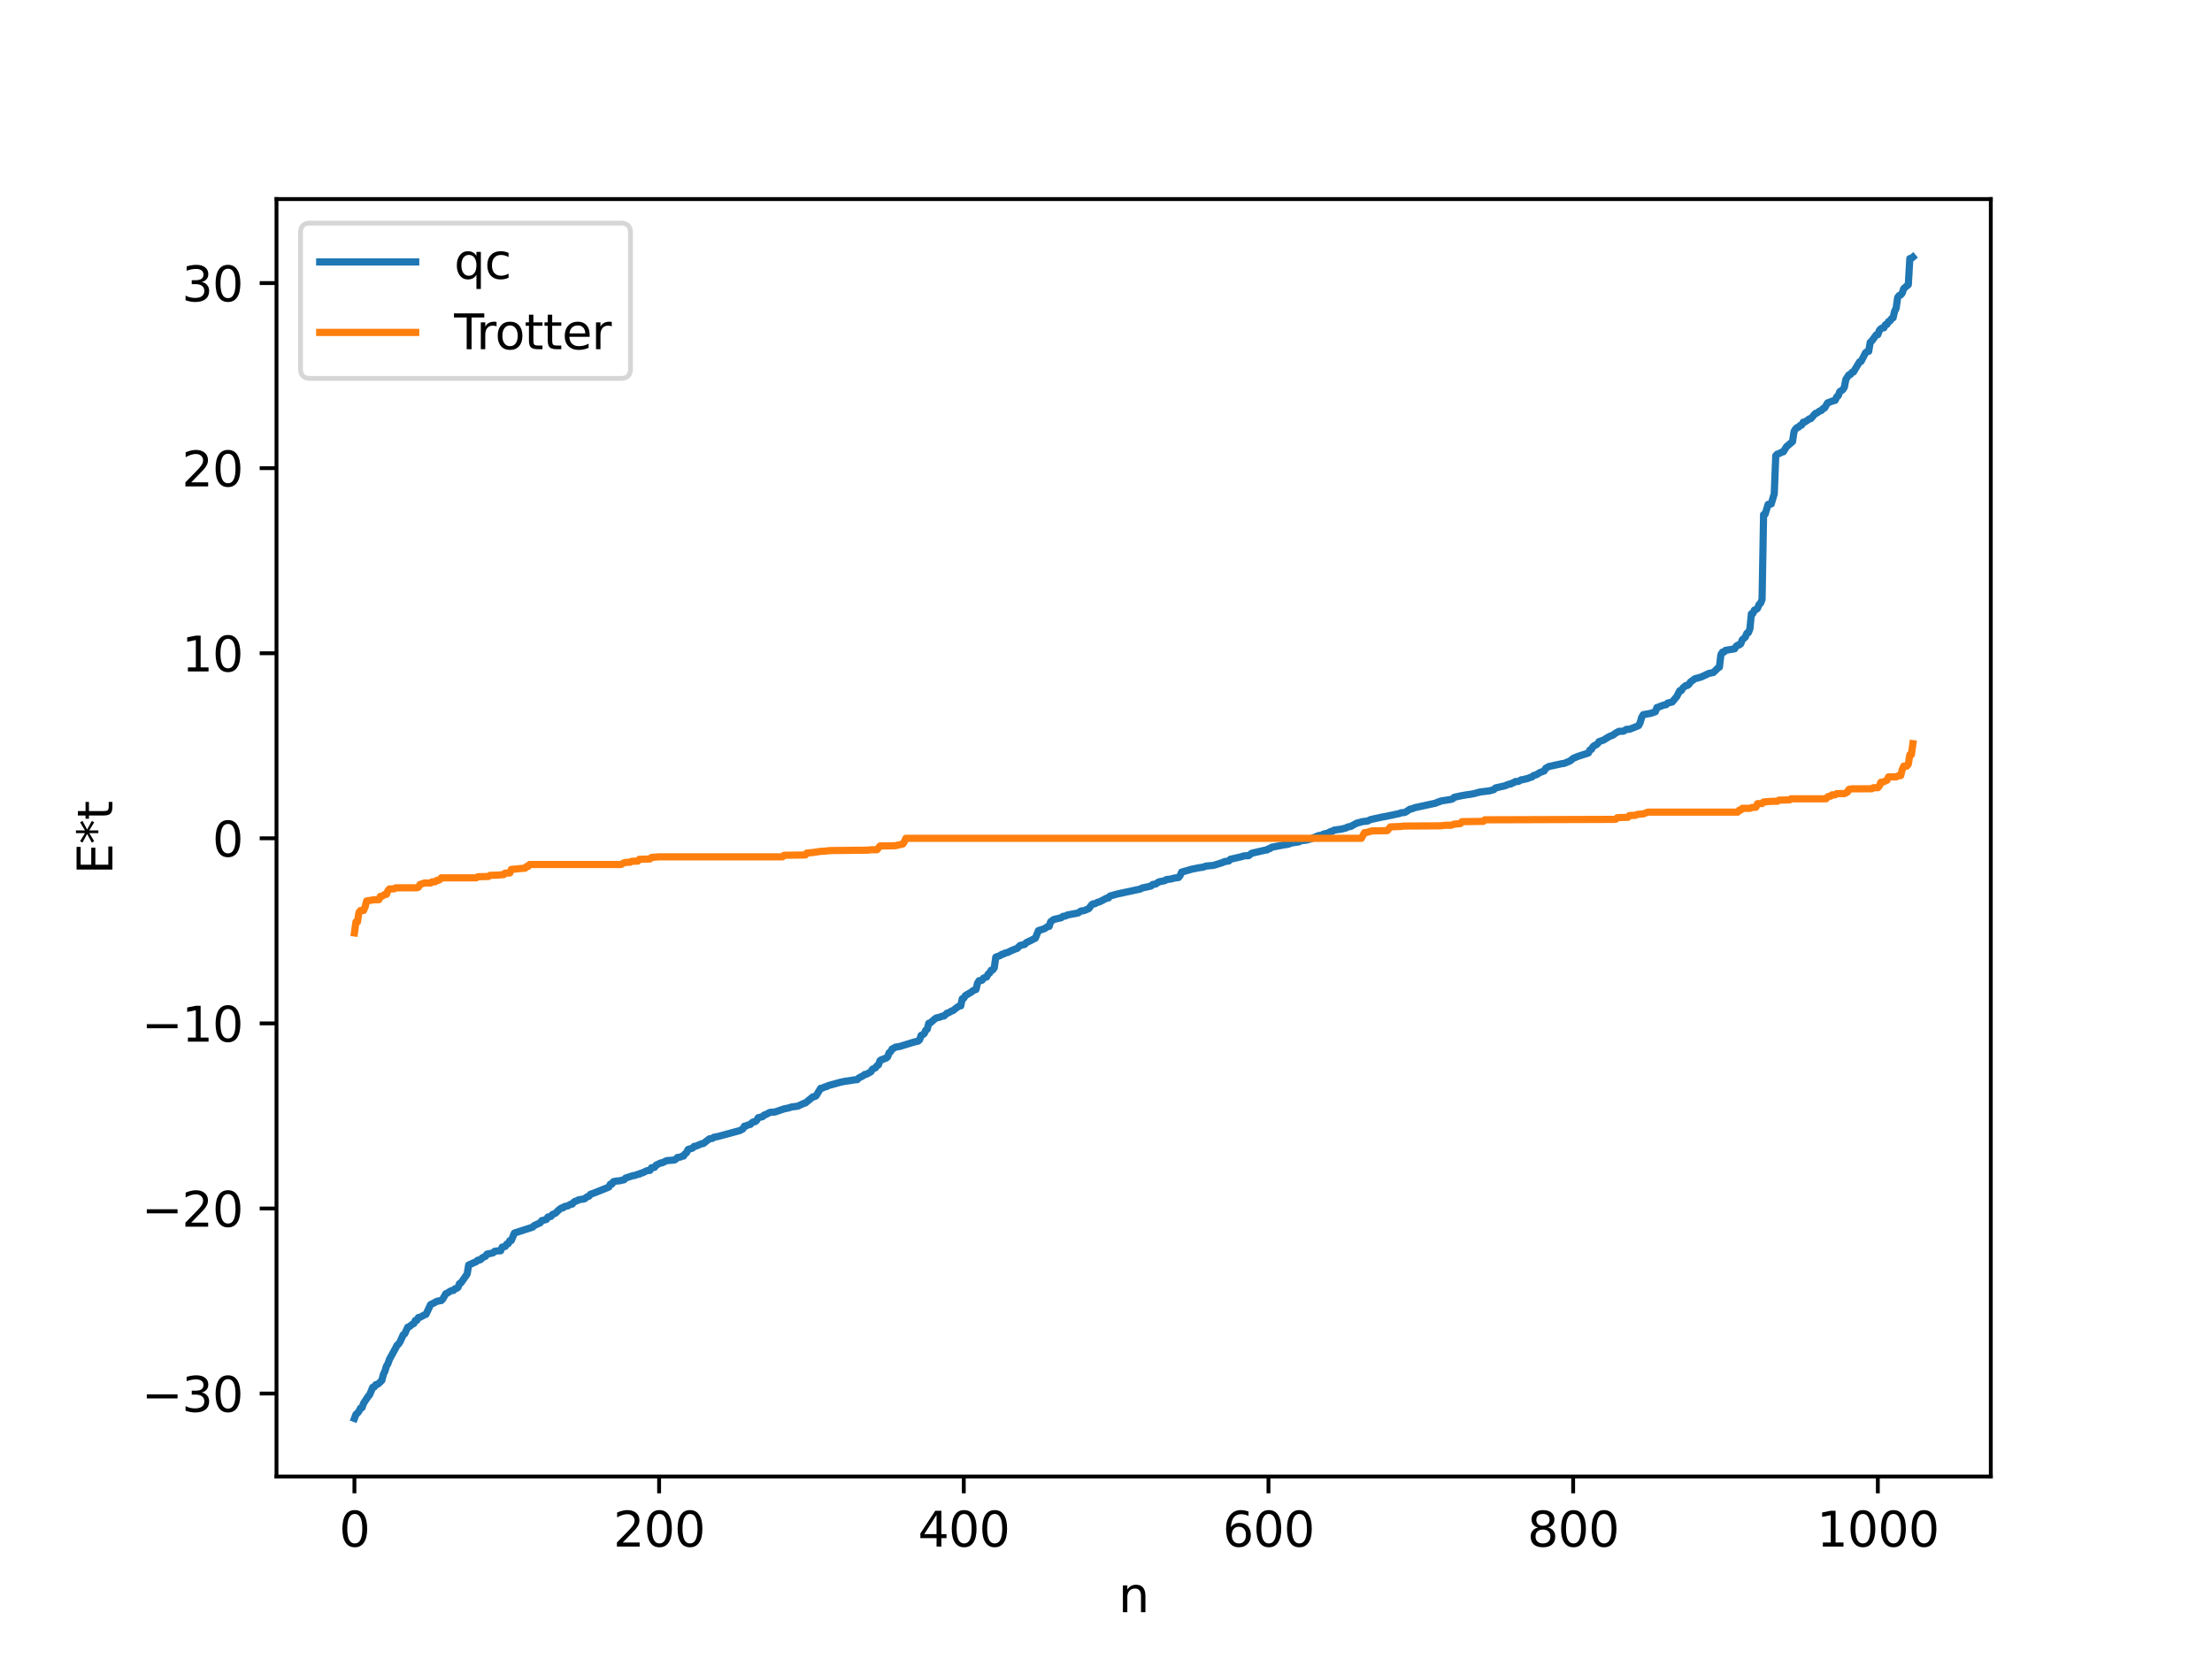 <?xml version="1.0" encoding="utf-8" standalone="no"?>
<!DOCTYPE svg PUBLIC "-//W3C//DTD SVG 1.1//EN"
  "http://www.w3.org/Graphics/SVG/1.1/DTD/svg11.dtd">
<svg xmlns:xlink="http://www.w3.org/1999/xlink" width="460.8pt" height="345.6pt" viewBox="0 0 460.8 345.6" xmlns="http://www.w3.org/2000/svg" version="1.1">
 <defs>
  <style type="text/css">*{stroke-linejoin: round; stroke-linecap: butt}</style>
 </defs>
 <g id="figure_1">
  <g id="patch_1">
   <path d="M 0 345.6 
L 460.8 345.6 
L 460.8 0 
L 0 0 
z
" style="fill: #ffffff"/>
  </g>
  <g id="axes_1">
   <g id="patch_2">
    <path d="M 57.6 307.584 
L 414.72 307.584 
L 414.72 41.472 
L 57.6 41.472 
z
" style="fill: #ffffff"/>
   </g>
   <g id="matplotlib.axis_1">
    <g id="xtick_1">
     <g id="line2d_1">
      <defs>
       <path id="m153e2394a6" d="M 0 0 
L 0 3.5 
" style="stroke: #000000; stroke-width: 0.8"/>
      </defs>
      <g>
       <use xlink:href="#m153e2394a6" x="73.833" y="307.584" style="stroke: #000000; stroke-width: 0.8"/>
      </g>
     </g>
     <g id="text_1">
      <!-- 0 -->
      <g transform="translate(70.651 322.182) scale(0.1 -0.1)">
       <defs>
        <path id="DejaVuSans-30" d="M 2034 4250 
Q 1547 4250 1301 3770 
Q 1056 3291 1056 2328 
Q 1056 1369 1301 889 
Q 1547 409 2034 409 
Q 2525 409 2770 889 
Q 3016 1369 3016 2328 
Q 3016 3291 2770 3770 
Q 2525 4250 2034 4250 
z
M 2034 4750 
Q 2819 4750 3233 4129 
Q 3647 3509 3647 2328 
Q 3647 1150 3233 529 
Q 2819 -91 2034 -91 
Q 1250 -91 836 529 
Q 422 1150 422 2328 
Q 422 3509 836 4129 
Q 1250 4750 2034 4750 
z
" transform="scale(0.016)"/>
       </defs>
       <use xlink:href="#DejaVuSans-30"/>
      </g>
     </g>
    </g>
    <g id="xtick_2">
     <g id="line2d_2">
      <g>
       <use xlink:href="#m153e2394a6" x="137.304" y="307.584" style="stroke: #000000; stroke-width: 0.8"/>
      </g>
     </g>
     <g id="text_2">
      <!-- 200 -->
      <g transform="translate(127.76 322.182) scale(0.1 -0.1)">
       <defs>
        <path id="DejaVuSans-32" d="M 1228 531 
L 3431 531 
L 3431 0 
L 469 0 
L 469 531 
Q 828 903 1448 1529 
Q 2069 2156 2228 2338 
Q 2531 2678 2651 2914 
Q 2772 3150 2772 3378 
Q 2772 3750 2511 3984 
Q 2250 4219 1831 4219 
Q 1534 4219 1204 4116 
Q 875 4013 500 3803 
L 500 4441 
Q 881 4594 1212 4672 
Q 1544 4750 1819 4750 
Q 2544 4750 2975 4387 
Q 3406 4025 3406 3419 
Q 3406 3131 3298 2873 
Q 3191 2616 2906 2266 
Q 2828 2175 2409 1742 
Q 1991 1309 1228 531 
z
" transform="scale(0.016)"/>
       </defs>
       <use xlink:href="#DejaVuSans-32"/>
       <use xlink:href="#DejaVuSans-30" x="63.623"/>
       <use xlink:href="#DejaVuSans-30" x="127.246"/>
      </g>
     </g>
    </g>
    <g id="xtick_3">
     <g id="line2d_3">
      <g>
       <use xlink:href="#m153e2394a6" x="200.775" y="307.584" style="stroke: #000000; stroke-width: 0.8"/>
      </g>
     </g>
     <g id="text_3">
      <!-- 400 -->
      <g transform="translate(191.231 322.182) scale(0.1 -0.1)">
       <defs>
        <path id="DejaVuSans-34" d="M 2419 4116 
L 825 1625 
L 2419 1625 
L 2419 4116 
z
M 2253 4666 
L 3047 4666 
L 3047 1625 
L 3713 1625 
L 3713 1100 
L 3047 1100 
L 3047 0 
L 2419 0 
L 2419 1100 
L 313 1100 
L 313 1709 
L 2253 4666 
z
" transform="scale(0.016)"/>
       </defs>
       <use xlink:href="#DejaVuSans-34"/>
       <use xlink:href="#DejaVuSans-30" x="63.623"/>
       <use xlink:href="#DejaVuSans-30" x="127.246"/>
      </g>
     </g>
    </g>
    <g id="xtick_4">
     <g id="line2d_4">
      <g>
       <use xlink:href="#m153e2394a6" x="264.246" y="307.584" style="stroke: #000000; stroke-width: 0.8"/>
      </g>
     </g>
     <g id="text_4">
      <!-- 600 -->
      <g transform="translate(254.702 322.182) scale(0.1 -0.1)">
       <defs>
        <path id="DejaVuSans-36" d="M 2113 2584 
Q 1688 2584 1439 2293 
Q 1191 2003 1191 1497 
Q 1191 994 1439 701 
Q 1688 409 2113 409 
Q 2538 409 2786 701 
Q 3034 994 3034 1497 
Q 3034 2003 2786 2293 
Q 2538 2584 2113 2584 
z
M 3366 4563 
L 3366 3988 
Q 3128 4100 2886 4159 
Q 2644 4219 2406 4219 
Q 1781 4219 1451 3797 
Q 1122 3375 1075 2522 
Q 1259 2794 1537 2939 
Q 1816 3084 2150 3084 
Q 2853 3084 3261 2657 
Q 3669 2231 3669 1497 
Q 3669 778 3244 343 
Q 2819 -91 2113 -91 
Q 1303 -91 875 529 
Q 447 1150 447 2328 
Q 447 3434 972 4092 
Q 1497 4750 2381 4750 
Q 2619 4750 2861 4703 
Q 3103 4656 3366 4563 
z
" transform="scale(0.016)"/>
       </defs>
       <use xlink:href="#DejaVuSans-36"/>
       <use xlink:href="#DejaVuSans-30" x="63.623"/>
       <use xlink:href="#DejaVuSans-30" x="127.246"/>
      </g>
     </g>
    </g>
    <g id="xtick_5">
     <g id="line2d_5">
      <g>
       <use xlink:href="#m153e2394a6" x="327.717" y="307.584" style="stroke: #000000; stroke-width: 0.8"/>
      </g>
     </g>
     <g id="text_5">
      <!-- 800 -->
      <g transform="translate(318.173 322.182) scale(0.1 -0.1)">
       <defs>
        <path id="DejaVuSans-38" d="M 2034 2216 
Q 1584 2216 1326 1975 
Q 1069 1734 1069 1313 
Q 1069 891 1326 650 
Q 1584 409 2034 409 
Q 2484 409 2743 651 
Q 3003 894 3003 1313 
Q 3003 1734 2745 1975 
Q 2488 2216 2034 2216 
z
M 1403 2484 
Q 997 2584 770 2862 
Q 544 3141 544 3541 
Q 544 4100 942 4425 
Q 1341 4750 2034 4750 
Q 2731 4750 3128 4425 
Q 3525 4100 3525 3541 
Q 3525 3141 3298 2862 
Q 3072 2584 2669 2484 
Q 3125 2378 3379 2068 
Q 3634 1759 3634 1313 
Q 3634 634 3220 271 
Q 2806 -91 2034 -91 
Q 1263 -91 848 271 
Q 434 634 434 1313 
Q 434 1759 690 2068 
Q 947 2378 1403 2484 
z
M 1172 3481 
Q 1172 3119 1398 2916 
Q 1625 2713 2034 2713 
Q 2441 2713 2670 2916 
Q 2900 3119 2900 3481 
Q 2900 3844 2670 4047 
Q 2441 4250 2034 4250 
Q 1625 4250 1398 4047 
Q 1172 3844 1172 3481 
z
" transform="scale(0.016)"/>
       </defs>
       <use xlink:href="#DejaVuSans-38"/>
       <use xlink:href="#DejaVuSans-30" x="63.623"/>
       <use xlink:href="#DejaVuSans-30" x="127.246"/>
      </g>
     </g>
    </g>
    <g id="xtick_6">
     <g id="line2d_6">
      <g>
       <use xlink:href="#m153e2394a6" x="391.188" y="307.584" style="stroke: #000000; stroke-width: 0.8"/>
      </g>
     </g>
     <g id="text_6">
      <!-- 1000 -->
      <g transform="translate(378.463 322.182) scale(0.1 -0.1)">
       <defs>
        <path id="DejaVuSans-31" d="M 794 531 
L 1825 531 
L 1825 4091 
L 703 3866 
L 703 4441 
L 1819 4666 
L 2450 4666 
L 2450 531 
L 3481 531 
L 3481 0 
L 794 0 
L 794 531 
z
" transform="scale(0.016)"/>
       </defs>
       <use xlink:href="#DejaVuSans-31"/>
       <use xlink:href="#DejaVuSans-30" x="63.623"/>
       <use xlink:href="#DejaVuSans-30" x="127.246"/>
       <use xlink:href="#DejaVuSans-30" x="190.869"/>
      </g>
     </g>
    </g>
    <g id="text_7">
     <!-- n -->
     <g transform="translate(232.991 335.861) scale(0.1 -0.1)">
      <defs>
       <path id="DejaVuSans-6e" d="M 3513 2113 
L 3513 0 
L 2938 0 
L 2938 2094 
Q 2938 2591 2744 2837 
Q 2550 3084 2163 3084 
Q 1697 3084 1428 2787 
Q 1159 2491 1159 1978 
L 1159 0 
L 581 0 
L 581 3500 
L 1159 3500 
L 1159 2956 
Q 1366 3272 1645 3428 
Q 1925 3584 2291 3584 
Q 2894 3584 3203 3211 
Q 3513 2838 3513 2113 
z
" transform="scale(0.016)"/>
      </defs>
      <use xlink:href="#DejaVuSans-6e"/>
     </g>
    </g>
   </g>
   <g id="matplotlib.axis_2">
    <g id="ytick_1">
     <g id="line2d_7">
      <defs>
       <path id="m3bbf45f865" d="M 0 0 
L -3.5 0 
" style="stroke: #000000; stroke-width: 0.8"/>
      </defs>
      <g>
       <use xlink:href="#m3bbf45f865" x="57.6" y="290.302" style="stroke: #000000; stroke-width: 0.8"/>
      </g>
     </g>
     <g id="text_8">
      <!-- −30 -->
      <g transform="translate(29.495 294.101) scale(0.1 -0.1)">
       <defs>
        <path id="DejaVuSans-2212" d="M 678 2272 
L 4684 2272 
L 4684 1741 
L 678 1741 
L 678 2272 
z
" transform="scale(0.016)"/>
        <path id="DejaVuSans-33" d="M 2597 2516 
Q 3050 2419 3304 2112 
Q 3559 1806 3559 1356 
Q 3559 666 3084 287 
Q 2609 -91 1734 -91 
Q 1441 -91 1130 -33 
Q 819 25 488 141 
L 488 750 
Q 750 597 1062 519 
Q 1375 441 1716 441 
Q 2309 441 2620 675 
Q 2931 909 2931 1356 
Q 2931 1769 2642 2001 
Q 2353 2234 1838 2234 
L 1294 2234 
L 1294 2753 
L 1863 2753 
Q 2328 2753 2575 2939 
Q 2822 3125 2822 3475 
Q 2822 3834 2567 4026 
Q 2313 4219 1838 4219 
Q 1578 4219 1281 4162 
Q 984 4106 628 3988 
L 628 4550 
Q 988 4650 1302 4700 
Q 1616 4750 1894 4750 
Q 2613 4750 3031 4423 
Q 3450 4097 3450 3541 
Q 3450 3153 3228 2886 
Q 3006 2619 2597 2516 
z
" transform="scale(0.016)"/>
       </defs>
       <use xlink:href="#DejaVuSans-2212"/>
       <use xlink:href="#DejaVuSans-33" x="83.789"/>
       <use xlink:href="#DejaVuSans-30" x="147.412"/>
      </g>
     </g>
    </g>
    <g id="ytick_2">
     <g id="line2d_8">
      <g>
       <use xlink:href="#m3bbf45f865" x="57.6" y="251.746" style="stroke: #000000; stroke-width: 0.8"/>
      </g>
     </g>
     <g id="text_9">
      <!-- −20 -->
      <g transform="translate(29.495 255.545) scale(0.1 -0.1)">
       <use xlink:href="#DejaVuSans-2212"/>
       <use xlink:href="#DejaVuSans-32" x="83.789"/>
       <use xlink:href="#DejaVuSans-30" x="147.412"/>
      </g>
     </g>
    </g>
    <g id="ytick_3">
     <g id="line2d_9">
      <g>
       <use xlink:href="#m3bbf45f865" x="57.6" y="213.191" style="stroke: #000000; stroke-width: 0.8"/>
      </g>
     </g>
     <g id="text_10">
      <!-- −10 -->
      <g transform="translate(29.495 216.99) scale(0.1 -0.1)">
       <use xlink:href="#DejaVuSans-2212"/>
       <use xlink:href="#DejaVuSans-31" x="83.789"/>
       <use xlink:href="#DejaVuSans-30" x="147.412"/>
      </g>
     </g>
    </g>
    <g id="ytick_4">
     <g id="line2d_10">
      <g>
       <use xlink:href="#m3bbf45f865" x="57.6" y="174.636" style="stroke: #000000; stroke-width: 0.8"/>
      </g>
     </g>
     <g id="text_11">
      <!-- 0 -->
      <g transform="translate(44.237 178.435) scale(0.1 -0.1)">
       <use xlink:href="#DejaVuSans-30"/>
      </g>
     </g>
    </g>
    <g id="ytick_5">
     <g id="line2d_11">
      <g>
       <use xlink:href="#m3bbf45f865" x="57.6" y="136.08" style="stroke: #000000; stroke-width: 0.8"/>
      </g>
     </g>
     <g id="text_12">
      <!-- 10 -->
      <g transform="translate(37.875 139.88) scale(0.1 -0.1)">
       <use xlink:href="#DejaVuSans-31"/>
       <use xlink:href="#DejaVuSans-30" x="63.623"/>
      </g>
     </g>
    </g>
    <g id="ytick_6">
     <g id="line2d_12">
      <g>
       <use xlink:href="#m3bbf45f865" x="57.6" y="97.525" style="stroke: #000000; stroke-width: 0.8"/>
      </g>
     </g>
     <g id="text_13">
      <!-- 20 -->
      <g transform="translate(37.875 101.324) scale(0.1 -0.1)">
       <use xlink:href="#DejaVuSans-32"/>
       <use xlink:href="#DejaVuSans-30" x="63.623"/>
      </g>
     </g>
    </g>
    <g id="ytick_7">
     <g id="line2d_13">
      <g>
       <use xlink:href="#m3bbf45f865" x="57.6" y="58.97" style="stroke: #000000; stroke-width: 0.8"/>
      </g>
     </g>
     <g id="text_14">
      <!-- 30 -->
      <g transform="translate(37.875 62.769) scale(0.1 -0.1)">
       <use xlink:href="#DejaVuSans-33"/>
       <use xlink:href="#DejaVuSans-30" x="63.623"/>
      </g>
     </g>
    </g>
    <g id="text_15">
     <!-- E*t -->
     <g transform="translate(23.416 182.148) rotate(-90) scale(0.1 -0.1)">
      <defs>
       <path id="DejaVuSans-45" d="M 628 4666 
L 3578 4666 
L 3578 4134 
L 1259 4134 
L 1259 2753 
L 3481 2753 
L 3481 2222 
L 1259 2222 
L 1259 531 
L 3634 531 
L 3634 0 
L 628 0 
L 628 4666 
z
" transform="scale(0.016)"/>
       <path id="DejaVuSans-2a" d="M 3009 3897 
L 1888 3291 
L 3009 2681 
L 2828 2375 
L 1778 3009 
L 1778 1831 
L 1422 1831 
L 1422 3009 
L 372 2375 
L 191 2681 
L 1313 3291 
L 191 3897 
L 372 4206 
L 1422 3572 
L 1422 4750 
L 1778 4750 
L 1778 3572 
L 2828 4206 
L 3009 3897 
z
" transform="scale(0.016)"/>
       <path id="DejaVuSans-74" d="M 1172 4494 
L 1172 3500 
L 2356 3500 
L 2356 3053 
L 1172 3053 
L 1172 1153 
Q 1172 725 1289 603 
Q 1406 481 1766 481 
L 2356 481 
L 2356 0 
L 1766 0 
Q 1100 0 847 248 
Q 594 497 594 1153 
L 594 3053 
L 172 3053 
L 172 3500 
L 594 3500 
L 594 4494 
L 1172 4494 
z
" transform="scale(0.016)"/>
      </defs>
      <use xlink:href="#DejaVuSans-45"/>
      <use xlink:href="#DejaVuSans-2a" x="63.184"/>
      <use xlink:href="#DejaVuSans-74" x="113.184"/>
     </g>
    </g>
   </g>
   <g id="line2d_14">
    <path d="M 73.833 295.488 
L 74.15 294.649 
L 74.467 294.384 
L 74.785 293.963 
L 75.102 293.344 
L 75.42 293.251 
L 75.737 292.338 
L 76.689 290.904 
L 77.006 290.555 
L 77.641 289.001 
L 77.958 288.944 
L 78.276 288.454 
L 78.593 288.411 
L 78.91 288.185 
L 79.545 287.566 
L 79.862 286.31 
L 80.18 285.663 
L 80.497 284.604 
L 80.815 284.071 
L 81.132 283.17 
L 82.401 280.863 
L 82.719 280.221 
L 83.036 279.987 
L 83.353 279.486 
L 83.988 278.077 
L 84.305 277.861 
L 84.94 276.481 
L 85.258 276.378 
L 85.892 275.863 
L 86.21 275.717 
L 86.527 275.066 
L 86.844 275.047 
L 87.162 274.461 
L 87.479 274.429 
L 88.431 273.91 
L 88.748 273.797 
L 89.7 271.766 
L 90.335 271.463 
L 90.97 271.11 
L 91.605 270.969 
L 91.922 270.93 
L 92.239 270.616 
L 92.874 269.496 
L 93.191 269.367 
L 93.826 268.966 
L 94.143 268.826 
L 94.461 268.825 
L 94.778 268.471 
L 95.096 268.412 
L 95.413 268.179 
L 95.73 267.392 
L 96.048 267.224 
L 97.317 265.406 
L 97.634 263.523 
L 99.221 262.818 
L 99.539 262.517 
L 99.856 262.503 
L 100.173 262.366 
L 100.491 262.002 
L 101.125 261.716 
L 101.443 261.26 
L 102.395 261.068 
L 102.712 260.995 
L 103.029 260.674 
L 103.664 260.584 
L 104.299 260.557 
L 104.616 259.795 
L 105.251 259.649 
L 105.568 259.153 
L 105.886 259.07 
L 106.203 258.446 
L 106.52 258.413 
L 107.155 256.87 
L 110.963 255.64 
L 111.281 255.307 
L 112.55 254.726 
L 112.867 254.278 
L 113.82 254.04 
L 114.137 253.524 
L 114.772 253.398 
L 115.089 252.992 
L 115.724 252.732 
L 116.358 252.091 
L 116.993 251.627 
L 117.31 251.604 
L 117.628 251.334 
L 118.262 251.218 
L 118.897 250.848 
L 119.215 250.833 
L 119.532 250.428 
L 119.849 250.229 
L 120.167 250.175 
L 120.484 249.953 
L 121.753 249.74 
L 122.388 249.262 
L 122.705 249.178 
L 123.023 248.785 
L 123.975 248.444 
L 126.831 247.293 
L 127.148 246.676 
L 127.466 246.673 
L 127.783 246.164 
L 128.418 246.031 
L 129.053 245.983 
L 129.687 245.831 
L 130.005 245.77 
L 130.322 245.411 
L 131.909 244.894 
L 132.226 244.878 
L 132.861 244.63 
L 133.178 244.599 
L 133.496 244.388 
L 133.813 244.339 
L 134.765 243.875 
L 135.4 243.805 
L 135.717 243.267 
L 136.352 243.182 
L 136.669 242.734 
L 137.621 242.268 
L 137.939 242.235 
L 138.891 241.781 
L 140.477 241.654 
L 140.795 241.47 
L 141.112 241.124 
L 141.747 241.043 
L 142.064 240.851 
L 142.381 240.837 
L 142.699 240.367 
L 143.016 240.12 
L 143.334 239.462 
L 144.286 239.162 
L 144.603 238.799 
L 144.92 238.787 
L 146.19 238.254 
L 146.507 238.223 
L 147.777 237.245 
L 148.411 237.149 
L 148.729 236.907 
L 149.681 236.725 
L 154.124 235.515 
L 154.758 235.171 
L 155.076 234.594 
L 155.393 234.577 
L 155.71 234.39 
L 156.345 234.225 
L 156.662 233.857 
L 156.98 233.692 
L 157.297 233.665 
L 157.615 233.424 
L 157.932 232.85 
L 158.884 232.608 
L 159.201 232.271 
L 159.519 232.199 
L 160.153 231.852 
L 160.471 231.712 
L 161.423 231.652 
L 163.327 231.003 
L 164.279 230.805 
L 164.914 230.601 
L 166.183 230.435 
L 167.453 229.851 
L 167.77 229.774 
L 169.357 228.478 
L 169.674 228.457 
L 169.991 228.296 
L 170.626 227.255 
L 170.943 226.722 
L 171.261 226.695 
L 171.896 226.394 
L 172.213 226.358 
L 172.53 226.162 
L 173.165 225.98 
L 175.069 225.453 
L 176.021 225.254 
L 177.291 225.08 
L 177.925 224.959 
L 178.56 224.919 
L 178.877 224.581 
L 179.829 224.079 
L 180.147 223.822 
L 180.464 223.799 
L 181.416 223.278 
L 181.734 222.745 
L 182.368 222.442 
L 182.686 222.015 
L 183.003 221.824 
L 183.32 220.963 
L 183.638 220.742 
L 183.955 220.695 
L 184.272 220.495 
L 184.59 220.43 
L 184.907 220.162 
L 185.224 219.308 
L 185.542 219.061 
L 185.859 218.499 
L 186.177 218.394 
L 186.494 218.152 
L 187.446 217.993 
L 190.302 217.113 
L 190.937 216.949 
L 191.254 216.891 
L 191.572 216.6 
L 191.889 215.679 
L 192.206 215.562 
L 192.524 215.32 
L 192.841 214.649 
L 193.158 214.407 
L 193.476 213.171 
L 193.793 213.091 
L 194.745 212.258 
L 195.062 212.048 
L 195.697 211.92 
L 196.332 211.678 
L 196.649 211.656 
L 197.284 211.06 
L 197.601 210.976 
L 198.236 210.614 
L 198.553 210.511 
L 199.188 209.993 
L 199.823 209.554 
L 200.14 209.541 
L 200.458 208.053 
L 200.775 207.944 
L 201.092 207.41 
L 201.727 207.031 
L 202.362 206.664 
L 202.679 206.373 
L 203.314 206.13 
L 203.631 204.835 
L 203.948 204.303 
L 204.583 204.198 
L 204.9 203.748 
L 205.535 203.52 
L 205.853 202.902 
L 206.17 202.691 
L 206.487 202.111 
L 206.805 202.054 
L 207.122 201.604 
L 207.439 199.392 
L 208.391 199.038 
L 208.709 198.792 
L 209.026 198.755 
L 209.343 198.55 
L 209.978 198.396 
L 210.613 198.065 
L 211.565 197.673 
L 211.882 197.574 
L 212.517 196.952 
L 213.469 196.738 
L 213.786 196.376 
L 214.739 195.92 
L 215.691 195.43 
L 216.325 193.862 
L 217.595 193.453 
L 218.229 193.017 
L 218.547 192.999 
L 218.864 192.035 
L 219.499 191.546 
L 221.086 191.175 
L 221.403 190.904 
L 222.038 190.795 
L 222.355 190.608 
L 224.577 190.189 
L 225.211 189.775 
L 225.846 189.692 
L 226.798 189.297 
L 227.433 188.464 
L 227.75 188.273 
L 228.067 188.271 
L 228.702 187.943 
L 229.02 187.889 
L 230.606 187.068 
L 230.924 187.055 
L 231.241 186.66 
L 232.828 186.221 
L 237.588 185.195 
L 237.905 184.99 
L 239.492 184.646 
L 239.81 184.548 
L 240.127 184.251 
L 240.762 184.155 
L 241.396 183.712 
L 242.348 183.521 
L 242.666 183.458 
L 242.983 183.23 
L 243.935 183.115 
L 244.57 182.929 
L 245.522 182.798 
L 245.839 182.386 
L 246.157 181.672 
L 248.378 181.038 
L 249.013 180.92 
L 249.648 180.785 
L 250.6 180.651 
L 251.234 180.42 
L 252.821 180.27 
L 254.725 179.671 
L 255.043 179.499 
L 255.995 179.352 
L 256.312 178.993 
L 258.534 178.49 
L 259.168 178.29 
L 260.12 178.248 
L 260.755 177.743 
L 263.611 177.087 
L 263.929 177.067 
L 264.246 176.813 
L 264.563 176.776 
L 264.881 176.504 
L 267.42 176.017 
L 268.372 175.871 
L 269.006 175.619 
L 270.593 175.379 
L 270.91 175.162 
L 272.18 175.006 
L 273.132 174.734 
L 274.084 174.312 
L 274.719 174.063 
L 275.353 173.987 
L 275.671 173.767 
L 276.623 173.538 
L 277.258 173.196 
L 277.575 173.178 
L 277.892 172.933 
L 279.479 172.715 
L 280.431 172.471 
L 280.748 172.273 
L 281.383 172.161 
L 282.653 171.468 
L 283.922 171.138 
L 284.874 171.05 
L 285.509 170.733 
L 287.73 170.241 
L 288.682 170.074 
L 291.539 169.467 
L 291.856 169.315 
L 292.491 169.273 
L 292.808 169.171 
L 293.76 168.542 
L 294.077 168.518 
L 294.712 168.259 
L 299.155 167.291 
L 299.472 167.092 
L 299.79 167.055 
L 300.107 166.875 
L 302.329 166.515 
L 302.646 166.391 
L 302.963 166.079 
L 304.55 165.742 
L 305.502 165.577 
L 306.454 165.44 
L 307.089 165.318 
L 308.358 164.978 
L 310.262 164.754 
L 311.215 164.485 
L 311.532 164.142 
L 313.436 163.715 
L 314.388 163.341 
L 314.705 163.333 
L 315.023 163.121 
L 315.34 163.048 
L 315.658 162.808 
L 316.292 162.793 
L 316.927 162.436 
L 317.244 162.421 
L 317.879 162.248 
L 318.196 162.191 
L 318.831 161.925 
L 319.148 161.857 
L 319.466 161.558 
L 320.1 161.372 
L 320.735 160.958 
L 321.687 160.595 
L 322.005 160.05 
L 322.639 159.684 
L 323.909 159.404 
L 325.496 159.063 
L 325.813 159.044 
L 327.082 158.516 
L 327.717 157.985 
L 328.669 157.584 
L 330.891 156.861 
L 331.208 156.236 
L 331.525 156.106 
L 331.843 155.553 
L 332.16 155.297 
L 332.477 155.191 
L 332.795 154.936 
L 333.112 154.489 
L 334.064 154.167 
L 334.699 153.757 
L 335.334 153.391 
L 335.968 153.156 
L 336.603 152.694 
L 337.238 152.359 
L 338.19 152.321 
L 338.824 151.93 
L 339.459 151.922 
L 341.046 151.289 
L 341.363 151.146 
L 341.681 150.506 
L 341.998 149.423 
L 342.315 148.878 
L 343.902 148.599 
L 344.854 148.26 
L 345.172 147.381 
L 345.489 147.341 
L 345.806 147.139 
L 346.124 147.088 
L 346.441 146.905 
L 347.076 146.808 
L 347.393 146.469 
L 348.345 146.244 
L 349.297 145.109 
L 349.932 143.872 
L 350.249 143.86 
L 350.567 143.327 
L 351.201 142.801 
L 351.519 142.796 
L 351.836 142.554 
L 352.153 142.07 
L 353.105 141.382 
L 354.375 141.042 
L 355.962 140.295 
L 356.914 140.093 
L 357.866 139.172 
L 358.183 138.981 
L 358.5 136.364 
L 358.818 135.85 
L 359.135 135.831 
L 359.453 135.481 
L 361.357 135.159 
L 361.674 134.643 
L 361.991 134.396 
L 362.309 134.359 
L 362.626 134.117 
L 362.943 133.286 
L 363.578 132.718 
L 363.896 131.935 
L 364.213 131.797 
L 364.53 131.014 
L 364.848 127.864 
L 365.165 127.784 
L 365.482 127.081 
L 365.8 127.001 
L 366.117 126.741 
L 366.434 125.958 
L 366.752 125.669 
L 367.069 124.886 
L 367.386 107.209 
L 367.704 107.13 
L 368.339 105.065 
L 368.973 104.986 
L 369.608 102.873 
L 369.925 94.912 
L 370.243 94.595 
L 370.56 94.515 
L 371.195 94.185 
L 371.512 94.106 
L 372.147 93.066 
L 373.416 91.993 
L 373.734 89.894 
L 374.051 89.361 
L 374.368 89.065 
L 374.686 88.986 
L 375.003 88.629 
L 375.32 88.55 
L 375.638 87.945 
L 375.955 87.914 
L 376.59 87.51 
L 376.907 87.263 
L 377.224 87.217 
L 378.177 86.129 
L 378.494 86.05 
L 379.129 85.584 
L 379.446 85.505 
L 379.763 85.119 
L 380.081 85.009 
L 380.715 83.937 
L 381.667 83.569 
L 382.302 83.392 
L 382.62 82.674 
L 382.937 82.449 
L 383.254 81.601 
L 383.889 81.181 
L 384.206 80.675 
L 384.524 79.037 
L 385.158 78.088 
L 385.476 78.009 
L 385.793 77.574 
L 386.11 77.495 
L 387.38 75.382 
L 387.697 75.284 
L 388.649 73.458 
L 388.967 73.231 
L 389.284 73.193 
L 389.601 71.314 
L 389.919 71.049 
L 390.871 69.733 
L 391.188 69.713 
L 391.505 68.832 
L 391.823 68.482 
L 392.14 68.299 
L 392.458 68.289 
L 392.775 67.638 
L 393.092 67.569 
L 393.41 66.994 
L 393.727 66.854 
L 394.044 66.376 
L 394.362 66.204 
L 394.679 64.85 
L 394.996 64.232 
L 395.314 61.979 
L 395.631 61.556 
L 395.948 61.446 
L 396.266 61.05 
L 396.583 60.121 
L 397.535 59.302 
L 397.853 53.856 
L 398.17 53.833 
L 398.487 53.568 
L 398.487 53.568 
" clip-path="url(#p5b5cf59e46)" style="fill: none; stroke: #1f77b4; stroke-width: 1.5; stroke-linecap: square"/>
   </g>
   <g id="line2d_15">
    <path d="M 73.833 194.347 
L 74.15 192.047 
L 74.467 192.047 
L 74.785 190.081 
L 75.102 189.672 
L 75.737 189.672 
L 76.054 188.937 
L 76.372 187.695 
L 77.958 187.426 
L 78.91 187.426 
L 79.228 186.726 
L 79.545 186.726 
L 80.18 186.315 
L 80.497 186.315 
L 80.815 185.541 
L 81.132 185.176 
L 82.084 185.17 
L 82.401 184.954 
L 86.844 184.942 
L 87.162 184.824 
L 87.479 184.262 
L 88.431 183.944 
L 89.7 183.944 
L 90.018 183.695 
L 90.653 183.695 
L 90.97 183.407 
L 91.287 183.407 
L 91.605 183.257 
L 91.922 182.87 
L 99.221 182.87 
L 99.539 182.64 
L 101.76 182.585 
L 102.077 182.347 
L 103.981 182.293 
L 104.616 182.2 
L 104.934 182.2 
L 105.251 181.872 
L 106.203 181.856 
L 106.52 181.117 
L 109.059 180.874 
L 109.377 180.874 
L 109.694 180.501 
L 110.011 180.501 
L 110.329 180.088 
L 129.37 180.088 
L 130.005 179.719 
L 130.639 179.633 
L 131.274 179.619 
L 131.591 179.428 
L 132.861 179.384 
L 133.178 179.015 
L 135.4 178.937 
L 135.717 178.623 
L 137.304 178.491 
L 163.01 178.491 
L 163.327 178.165 
L 167.77 178.105 
L 168.087 177.7 
L 169.357 177.593 
L 170.943 177.356 
L 171.896 177.306 
L 172.848 177.189 
L 180.781 177.103 
L 181.416 177.019 
L 182.686 177.019 
L 183.32 176.233 
L 186.494 176.18 
L 188.081 175.821 
L 188.398 175.333 
L 188.715 174.636 
L 283.605 174.636 
L 284.239 173.45 
L 284.557 173.45 
L 285.826 173.091 
L 289 173.039 
L 289.634 172.253 
L 291.856 172.169 
L 292.491 172.083 
L 300.107 172.033 
L 301.059 171.915 
L 302.329 171.915 
L 302.963 171.679 
L 304.233 171.571 
L 304.55 171.167 
L 308.993 171.107 
L 309.31 170.78 
L 336.286 170.691 
L 336.603 170.649 
L 336.92 170.334 
L 339.142 170.257 
L 339.459 169.888 
L 340.729 169.844 
L 341.046 169.652 
L 342.315 169.553 
L 343.267 169.183 
L 361.991 169.183 
L 362.309 168.771 
L 362.626 168.771 
L 362.943 168.397 
L 364.53 168.397 
L 364.848 168.227 
L 365.8 168.154 
L 366.117 167.415 
L 367.069 167.399 
L 367.386 167.072 
L 368.339 166.978 
L 369.291 166.925 
L 370.243 166.925 
L 370.56 166.686 
L 372.781 166.631 
L 373.099 166.401 
L 380.398 166.401 
L 380.715 166.015 
L 381.033 165.864 
L 381.35 165.864 
L 381.667 165.576 
L 382.302 165.576 
L 382.62 165.328 
L 384.206 165.328 
L 384.841 165.009 
L 385.158 164.448 
L 385.793 164.33 
L 388.967 164.317 
L 389.919 164.317 
L 390.236 164.102 
L 391.188 164.095 
L 391.505 163.731 
L 391.823 162.956 
L 392.14 162.956 
L 393.092 162.546 
L 393.41 161.845 
L 394.996 161.845 
L 395.314 161.653 
L 395.948 161.577 
L 396.266 160.335 
L 396.583 159.599 
L 397.218 159.599 
L 397.535 159.191 
L 397.853 157.225 
L 398.17 157.225 
L 398.487 154.925 
L 398.487 154.925 
" clip-path="url(#p5b5cf59e46)" style="fill: none; stroke: #ff7f0e; stroke-width: 1.5; stroke-linecap: square"/>
   </g>
   <g id="patch_3">
    <path d="M 57.6 307.584 
L 57.6 41.472 
" style="fill: none; stroke: #000000; stroke-width: 0.8; stroke-linejoin: miter; stroke-linecap: square"/>
   </g>
   <g id="patch_4">
    <path d="M 414.72 307.584 
L 414.72 41.472 
" style="fill: none; stroke: #000000; stroke-width: 0.8; stroke-linejoin: miter; stroke-linecap: square"/>
   </g>
   <g id="patch_5">
    <path d="M 57.6 307.584 
L 414.72 307.584 
" style="fill: none; stroke: #000000; stroke-width: 0.8; stroke-linejoin: miter; stroke-linecap: square"/>
   </g>
   <g id="patch_6">
    <path d="M 57.6 41.472 
L 414.72 41.472 
" style="fill: none; stroke: #000000; stroke-width: 0.8; stroke-linejoin: miter; stroke-linecap: square"/>
   </g>
   <g id="legend_1">
    <g id="patch_7">
     <path d="M 64.6 78.828 
L 129.342 78.828 
Q 131.342 78.828 131.342 76.828 
L 131.342 48.472 
Q 131.342 46.472 129.342 46.472 
L 64.6 46.472 
Q 62.6 46.472 62.6 48.472 
L 62.6 76.828 
Q 62.6 78.828 64.6 78.828 
z
" style="fill: #ffffff; opacity: 0.8; stroke: #cccccc; stroke-linejoin: miter"/>
    </g>
    <g id="line2d_16">
     <path d="M 66.6 54.57 
L 76.6 54.57 
L 86.6 54.57 
" style="fill: none; stroke: #1f77b4; stroke-width: 1.5; stroke-linecap: square"/>
    </g>
    <g id="text_16">
     <!-- qc -->
     <g transform="translate(94.6 58.07) scale(0.1 -0.1)">
      <defs>
       <path id="DejaVuSans-71" d="M 947 1747 
Q 947 1113 1208 752 
Q 1469 391 1925 391 
Q 2381 391 2643 752 
Q 2906 1113 2906 1747 
Q 2906 2381 2643 2742 
Q 2381 3103 1925 3103 
Q 1469 3103 1208 2742 
Q 947 2381 947 1747 
z
M 2906 525 
Q 2725 213 2448 61 
Q 2172 -91 1784 -91 
Q 1150 -91 751 415 
Q 353 922 353 1747 
Q 353 2572 751 3078 
Q 1150 3584 1784 3584 
Q 2172 3584 2448 3432 
Q 2725 3281 2906 2969 
L 2906 3500 
L 3481 3500 
L 3481 -1331 
L 2906 -1331 
L 2906 525 
z
" transform="scale(0.016)"/>
       <path id="DejaVuSans-63" d="M 3122 3366 
L 3122 2828 
Q 2878 2963 2633 3030 
Q 2388 3097 2138 3097 
Q 1578 3097 1268 2742 
Q 959 2388 959 1747 
Q 959 1106 1268 751 
Q 1578 397 2138 397 
Q 2388 397 2633 464 
Q 2878 531 3122 666 
L 3122 134 
Q 2881 22 2623 -34 
Q 2366 -91 2075 -91 
Q 1284 -91 818 406 
Q 353 903 353 1747 
Q 353 2603 823 3093 
Q 1294 3584 2113 3584 
Q 2378 3584 2631 3529 
Q 2884 3475 3122 3366 
z
" transform="scale(0.016)"/>
      </defs>
      <use xlink:href="#DejaVuSans-71"/>
      <use xlink:href="#DejaVuSans-63" x="63.477"/>
     </g>
    </g>
    <g id="line2d_17">
     <path d="M 66.6 69.249 
L 76.6 69.249 
L 86.6 69.249 
" style="fill: none; stroke: #ff7f0e; stroke-width: 1.5; stroke-linecap: square"/>
    </g>
    <g id="text_17">
     <!-- Trotter -->
     <g transform="translate(94.6 72.749) scale(0.1 -0.1)">
      <defs>
       <path id="DejaVuSans-54" d="M -19 4666 
L 3928 4666 
L 3928 4134 
L 2272 4134 
L 2272 0 
L 1638 0 
L 1638 4134 
L -19 4134 
L -19 4666 
z
" transform="scale(0.016)"/>
       <path id="DejaVuSans-72" d="M 2631 2963 
Q 2534 3019 2420 3045 
Q 2306 3072 2169 3072 
Q 1681 3072 1420 2755 
Q 1159 2438 1159 1844 
L 1159 0 
L 581 0 
L 581 3500 
L 1159 3500 
L 1159 2956 
Q 1341 3275 1631 3429 
Q 1922 3584 2338 3584 
Q 2397 3584 2469 3576 
Q 2541 3569 2628 3553 
L 2631 2963 
z
" transform="scale(0.016)"/>
       <path id="DejaVuSans-6f" d="M 1959 3097 
Q 1497 3097 1228 2736 
Q 959 2375 959 1747 
Q 959 1119 1226 758 
Q 1494 397 1959 397 
Q 2419 397 2687 759 
Q 2956 1122 2956 1747 
Q 2956 2369 2687 2733 
Q 2419 3097 1959 3097 
z
M 1959 3584 
Q 2709 3584 3137 3096 
Q 3566 2609 3566 1747 
Q 3566 888 3137 398 
Q 2709 -91 1959 -91 
Q 1206 -91 779 398 
Q 353 888 353 1747 
Q 353 2609 779 3096 
Q 1206 3584 1959 3584 
z
" transform="scale(0.016)"/>
       <path id="DejaVuSans-65" d="M 3597 1894 
L 3597 1613 
L 953 1613 
Q 991 1019 1311 708 
Q 1631 397 2203 397 
Q 2534 397 2845 478 
Q 3156 559 3463 722 
L 3463 178 
Q 3153 47 2828 -22 
Q 2503 -91 2169 -91 
Q 1331 -91 842 396 
Q 353 884 353 1716 
Q 353 2575 817 3079 
Q 1281 3584 2069 3584 
Q 2775 3584 3186 3129 
Q 3597 2675 3597 1894 
z
M 3022 2063 
Q 3016 2534 2758 2815 
Q 2500 3097 2075 3097 
Q 1594 3097 1305 2825 
Q 1016 2553 972 2059 
L 3022 2063 
z
" transform="scale(0.016)"/>
      </defs>
      <use xlink:href="#DejaVuSans-54"/>
      <use xlink:href="#DejaVuSans-72" x="46.334"/>
      <use xlink:href="#DejaVuSans-6f" x="85.197"/>
      <use xlink:href="#DejaVuSans-74" x="146.379"/>
      <use xlink:href="#DejaVuSans-74" x="185.588"/>
      <use xlink:href="#DejaVuSans-65" x="224.797"/>
      <use xlink:href="#DejaVuSans-72" x="286.32"/>
     </g>
    </g>
   </g>
  </g>
 </g>
 <defs>
  <clipPath id="p5b5cf59e46">
   <rect x="57.6" y="41.472" width="357.12" height="266.112"/>
  </clipPath>
 </defs>
</svg>
